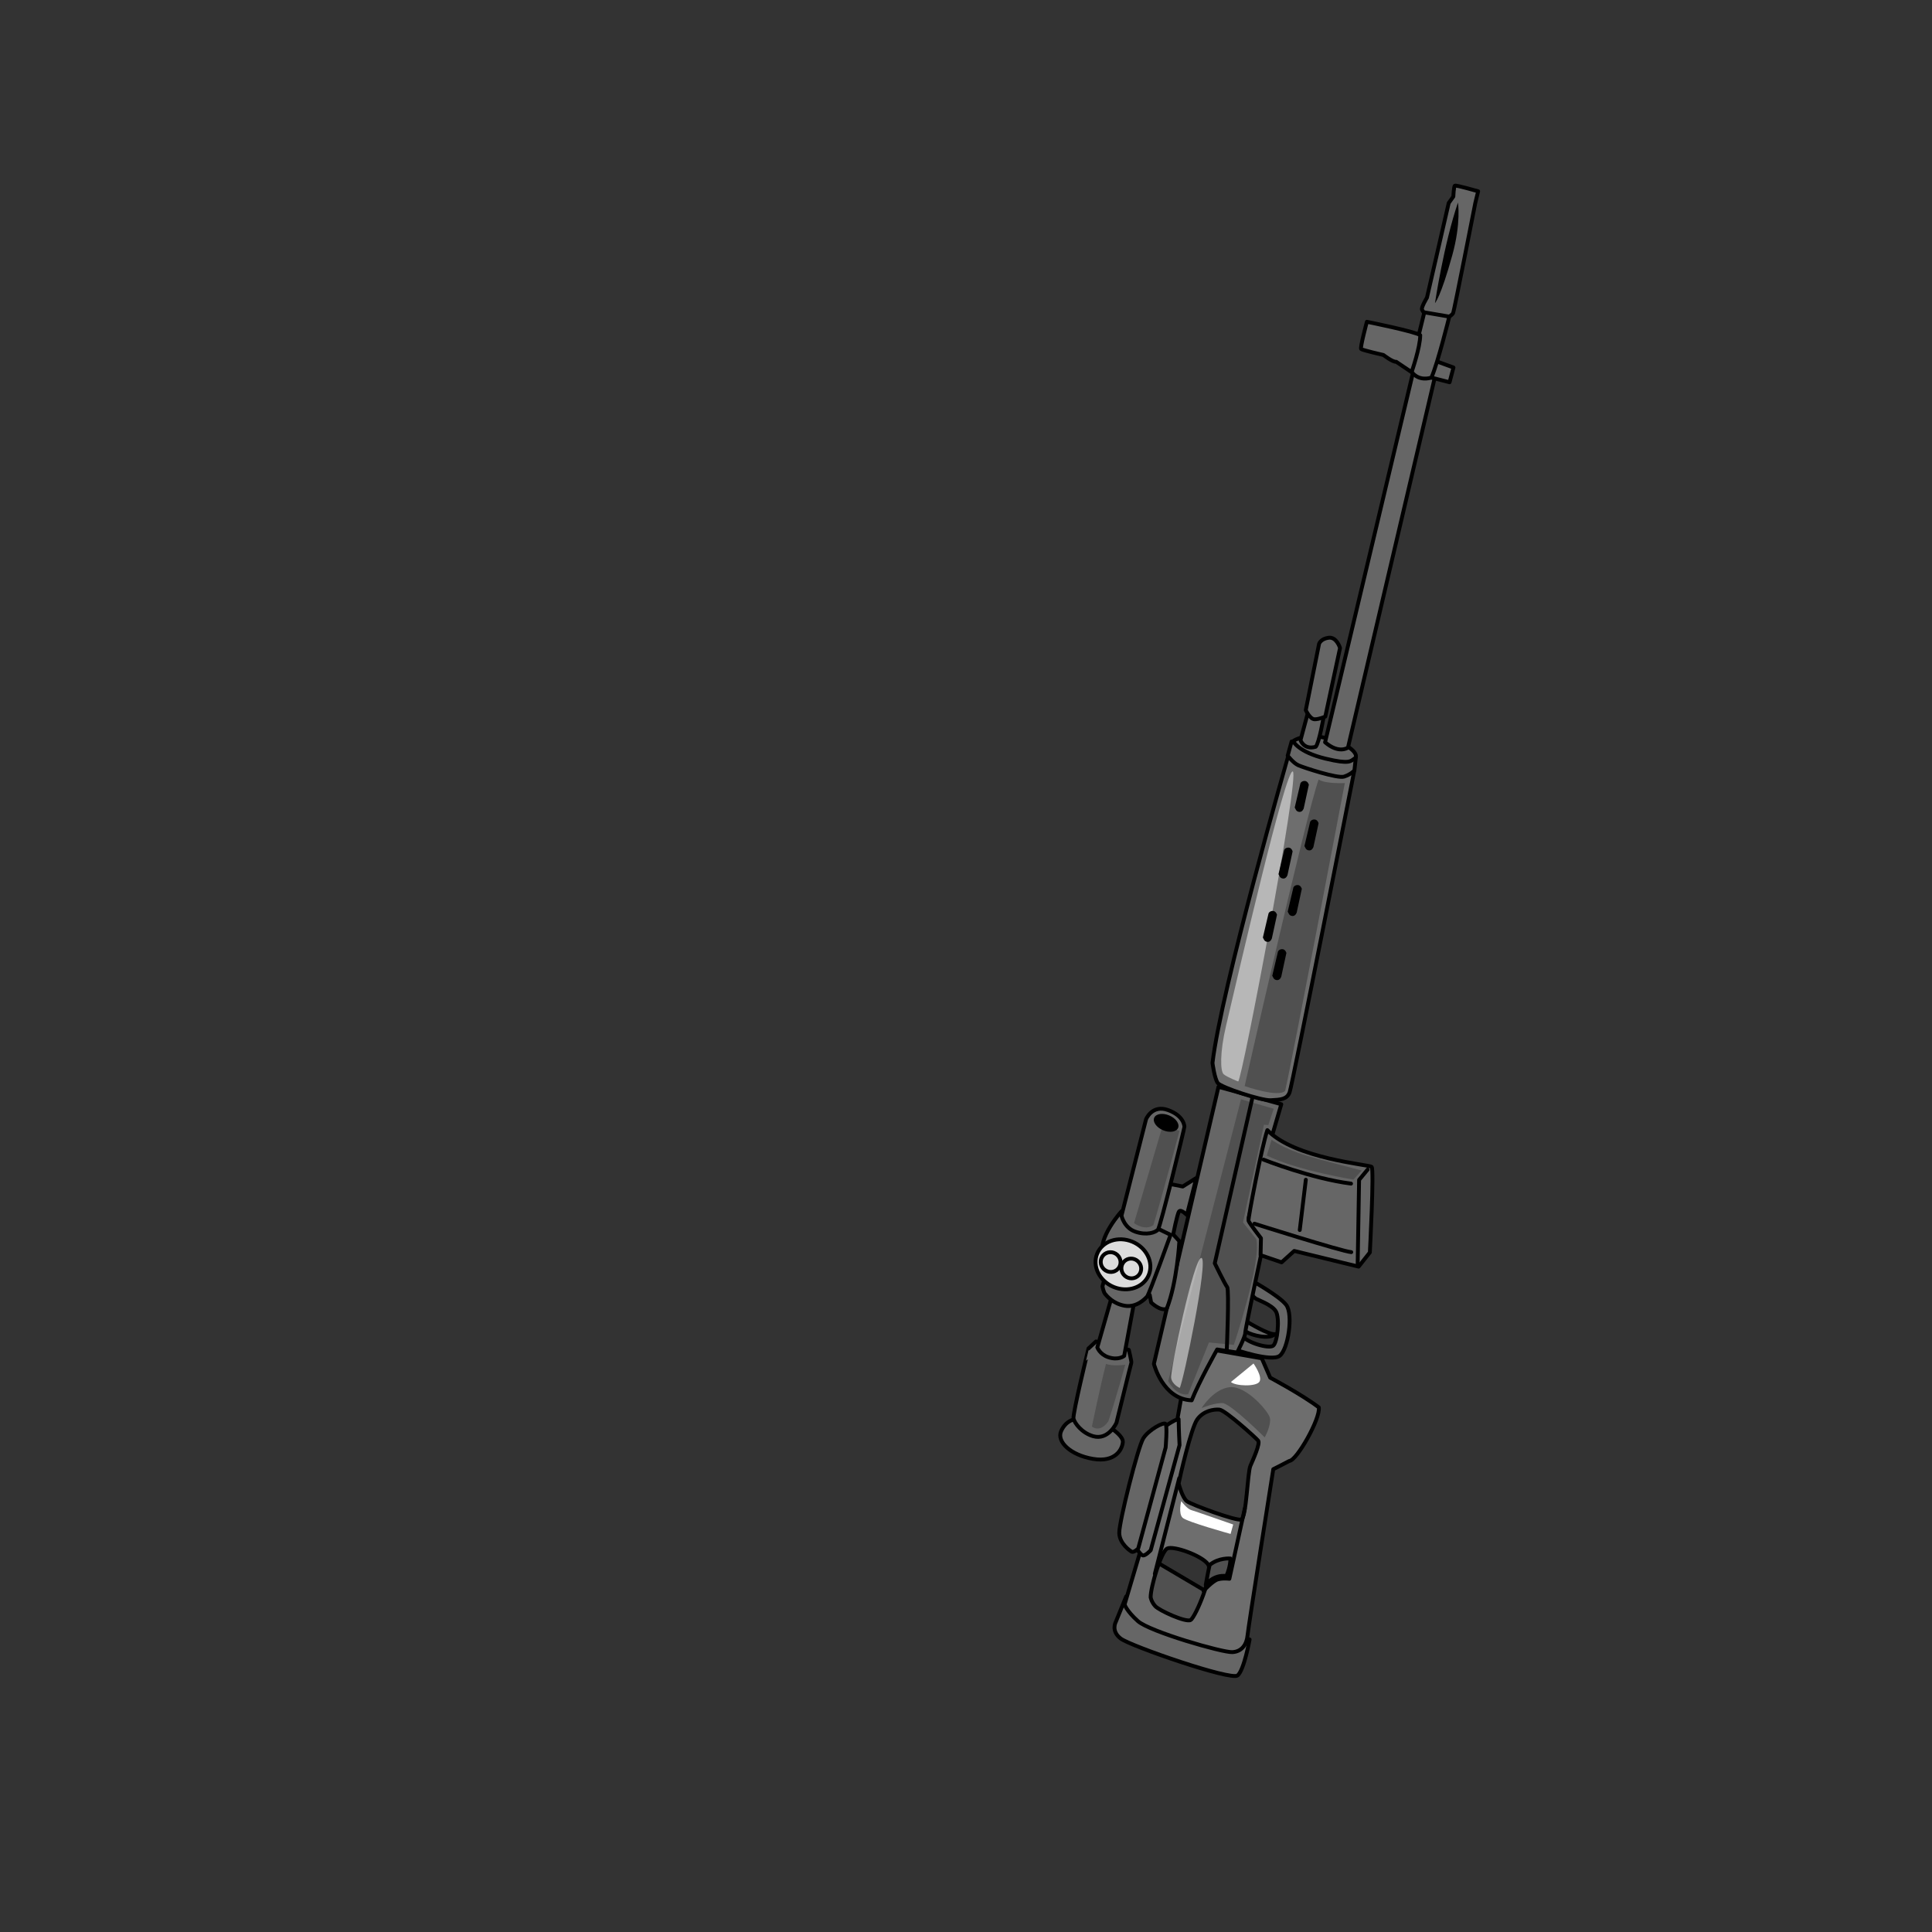 <svg xmlns="http://www.w3.org/2000/svg" width="500" height="500" version="1.1"><rect width="100%" height="100%" fill="#333333" stroke="none"/><g id="x083"><g><path style="fill:#505050;stroke:#000000;stroke-linecap:round;stroke-linejoin:round;" d="M298.646,403.864l14.181,8.374c0,0-3.406,10.178-4.472,10.188c-1.067,0.013-13.188-5.506-13.205-6.999S298.646,403.864,298.646,403.864z"></path><path style="fill:#666666;stroke:#000000;stroke-linecap:round;stroke-linejoin:round;" d="M323.396,424.293c0,0-1.416,7.93-3.105,9.313c-1.69,1.384-27.652-7.578-30.248-9.546c-2.599-1.967-1.278-4.318-1.278-4.318l2.676-6.563c0,0,10.598,5.02,17.017,6.825C314.874,421.81,323.396,424.293,323.396,424.293z"></path><path style="fill:#6E6E6E;stroke:#000000;stroke-linecap:round;stroke-linejoin:round;" d="M328.729,356.546l-2.182-5.016l-18.438-3.218l-4.231,23.617l-12.832,43.295c0,0,0.402,1.58,3.428,4.31c3.024,2.729,21.896,8.167,24.454,8.037c2.559-0.136,3.736-2.117,3.94-4.371c0.206-2.254,6.653-42.976,6.653-42.976s3.335-1.667,4.164-2.137c1.918-0.101,8.087-10.995,7.621-13.858C336.969,360.929,328.729,356.546,328.729,356.546z M312.626,404.817c1.613,2.267-3.247,13.734-4.492,14.439c-1.244,0.705-8.14-2.463-9.159-3.586c-1.02-1.124-1.186-2.292-1.186-2.292c-0.029-2.669,2.704-11.784,4.263-12.612C303.613,399.938,311.014,402.548,312.626,404.817z M325.614,372.842c0.572,0.718-1.248,4.763-2.013,6.513s-1.014,13.515-2.383,13.907c-1.369,0.392-12.806-3.828-14.026-4.728c-1.223-0.897-2.16-4.591-2.16-4.591c0.249-1.4,3.212-14.374,4.808-16.594c1.595-2.22,4.243-2.677,5.747-2.54C317.088,364.945,325.046,372.122,325.614,372.842z"></path><path style="fill:#FFFFFF;" d="M318.561,357.661l5.845-4.789c0,0,2.418,3.401,1.524,4.73C325.037,358.931,319.737,358.723,318.561,357.661z"></path><path style="fill:#FFFFFF;" d="M305.695,388.504c0,0,1.546,2.005,2.521,2.275c0.975,0.27,10.932,3.764,10.932,3.764l-0.674,2.438c0,0-11.22-3.107-12.396-4.167C304.9,391.751,305.695,388.504,305.695,388.504z"></path><path style="fill:#505050;" d="M327.296,371.994c0,0-8.224-8.231-10.713-8.852c-2.042-0.214-5.599,1.252-5.599,1.252s3.056-4.967,7.307-5.398c4.252-0.435,10.007,6.31,10.345,7.908C329.061,368.912,327.296,371.994,327.296,371.994z"></path><line style="fill:none;stroke:#000000;stroke-linecap:round;stroke-linejoin:round;" x1="298.87" y1="407.309" x2="305.172" y2="382.579"></line><path style="fill:#505050;stroke:#000000;stroke-linecap:round;stroke-linejoin:round;" d="M312.048,410.187c0,0,1.889-2.767,5.33-2.304c1.147-2.624,1.048-4.542,1.048-4.542s-3.005-0.271-5.364,1.665C312.794,405.982,312.048,410.187,312.048,410.187z"></path><path style="fill:#6E6E6E;stroke:#000000;stroke-linecap:round;stroke-linejoin:round;" d="M297.802,401.198c0,0-1.516,1.681-2.179,1.288c-0.66-0.394-1.478-1.74-1.478-1.74l6.831-31.229c0,0,2.986-2.185,4.051-2.238c0.029,2.667,0.239,6.719,0.239,6.719L297.802,401.198z"></path><path style="fill:#666666;stroke:#000000;stroke-linecap:round;stroke-linejoin:round;" d="M292.686,401.463c0,0-2.981-1.877-3.024-4.759c-0.039-2.881,4.837-22.259,6.222-24.468c1.381-2.208,5.33-4.337,5.79-3.717c0.458,0.617-0.006,6.09-0.006,6.09l-7.094,26.115C294.573,400.725,293.36,402.068,292.686,401.463z"></path><g><path style="fill:#666666;stroke:#000000;stroke-linecap:round;stroke-linejoin:round;" d="M322.968,342.206c0,0,5.515,3.349,6.995,3.058c-1.526,1.468-5.967,0.306-7.401-0.578C321.126,343.797,322.968,342.206,322.968,342.206z"></path><path style="fill:#666666;stroke:#000000;stroke-linecap:round;stroke-linejoin:round;" d="M322.876,334.197c0,0,1.681,1.517,2.018,1.818c0.335,0.305,4.249,1.597,5.302,3.359c1.052,1.764,0.416,8.098-0.718,8.907c-1.134,0.805-6.661-0.726-8.15-2.683c-0.574,1.314-1.844,3.623-1.844,3.623s9.575,3.353,11.73,1.641c2.157-1.716,3.512-10.653,1.675-13.124c-1.839-2.468-9.751-6.761-9.751-6.761L322.876,334.197z"></path></g><g><path style="fill:#666666;stroke:#000000;stroke-linecap:round;stroke-linejoin:round;" d="M298.63,352.97c0,0,2.288,9.177,9.78,9.431c1.891-4.797,6.586-13.159,6.586-13.159l5.172,0.801c0,0,2.135-4.17,2.088-5.022c-0.041-0.852,4.862-23.863,4.862-23.863s-4.089-4.704-3.941-5.993c0.146-1.29,8.423-29.391,8.423-29.391l-16.259-4.503L298.63,352.97z"></path><path style="fill:#505050;" d="M307.475,360.847l5.398-13.42l6.444,0.63c0,0,7.223-21.527,5.8-27.385c-1.882-2.308-3.428-4.312-3.428-4.312l5.428-25.282l1.127,0.103l1.386-4.236l-8.46-2.451l-18.84,72.932C302.33,357.425,304.294,361.331,307.475,360.847z"></path><path style="opacity:0.5;fill:#FFFFFF;" d="M305.307,359.195c0,0-1.969-0.86-2.218-2.609c-0.251-1.75,5.9-31.255,7.834-31.035C312.857,325.771,306.202,357.868,305.307,359.195z"></path><path style="fill:none;stroke:#000000;stroke-linecap:round;stroke-linejoin:round;" d="M317.476,349.648c0,0,0.678-15.85,0.107-16.568c-0.572-0.719-3.201-6.139-3.201-6.139l9.929-43.677"></path></g><g><path style="fill:#666666;stroke:#000000;stroke-linecap:round;stroke-linejoin:round;" d="M326.238,324.833l5.439,1.857l3.268-2.947l16.664,4.057l2.908-3.674c0,0,1.133-21.535,0.46-22.143c-0.672-0.606-19.873-2.074-26.987-9.507c-1.483,4.35-5.017,22.91-4.882,23.438c0.134,0.524,3.226,4.533,3.226,4.533L326.238,324.833z"></path><path style="fill:#505050;" d="M327.85,299.056l1.232-4.07c0,0,3.327,2.394,8.862,4.028c5.533,1.641,14.464,3.904,14.464,3.904l-2.123,2.353C350.285,305.271,335.903,302.968,327.85,299.056z"></path><path style="fill:none;stroke:#000000;stroke-linecap:round;stroke-linejoin:round;" d="M324.646,316.689c0,0,22.591,7.169,25.058,7.362"></path><path style="fill:none;stroke:#000000;stroke-linecap:round;stroke-linejoin:round;" d="M349.646,306.319c-10.217-1.29-22.65-6.206-22.65-6.206"></path><line style="fill:none;stroke:#000000;stroke-linecap:round;stroke-linejoin:round;" x1="336.375" y1="318.328" x2="337.948" y2="305.319"></line><polyline style="fill:none;stroke:#000000;stroke-linecap:round;stroke-linejoin:round;" points="351.363,327.173 351.732,305.356 353.946,302.678 "></polyline></g><path style="fill:#6E6E6E;stroke:#000000;stroke-linecap:round;stroke-linejoin:round;" d="M313.793,275.098c0,0,0.533,4.141,1.392,5.218c0.854,1.08,11.131,4.555,13.689,4.423c2.559-0.133,4.156-0.214,4.865-2.014c0.708-1.799,16.711-83.08,16.711-83.08l-16.903-4.577C333.547,195.068,316.018,256.071,313.793,275.098z"></path><path style="opacity:0.5;fill:#FFFFFF;" d="M320.449,279.883c0,0-2.942-1.129-3.781-1.887c-0.843-0.76-1.024-5.506,0.635-12.532c3.024-12.82,15.467-66.831,17.282-65.803C336.402,200.689,321.526,279.026,320.449,279.883z"></path><path style="fill:#505050;" d="M332.596,282.304c1.704-7.3,15.445-79.649,15.445-79.649s-5.114,0.263-6.778-0.934c-3.224,8.982-19.148,79.361-19.148,79.361S330.928,284.152,332.596,282.304z"></path><path style="fill:#666666;stroke:#000000;stroke-linecap:round;stroke-linejoin:round;" d="M333.253,195.562c0,0,1.461,1.931,2.773,2.501c1.312,0.575,10.116,3.487,11.848,2.917c1.734-0.572,2.646-1.58,2.646-1.58l0.38-3.465l-16.634-4.031L333.253,195.562z"></path><path style="fill:#666666;stroke:#000000;stroke-linecap:round;stroke-linejoin:round;" d="M344.71,191.391c-3.472-1.095-7.755-1.18-10.048,0.413c0,0,1.268,2.82,8.406,4.536c6.322,1.519,6.444,0.63,7.53-0.067C351.684,195.575,350.111,193.093,344.71,191.391z"></path><path style="fill:#666666;stroke:#000000;stroke-linecap:round;stroke-linejoin:round;" d="M336.571,191.545c0,0,0.855,2.601,3.935,1.721c0.911-1.008,2.079-7.88,2.079-7.88l-4.064-1.074L336.571,191.545z"></path><path style="fill:#666666;stroke:#000000;stroke-linecap:round;stroke-linejoin:round;" d="M337.932,183.783c0,0,1.087,2.347,2.287,2.365c1.204,0.017,2.769-0.704,2.769-0.704L346.8,167.7c0,0-0.871-2.921-2.939-2.653c-2.071,0.265-2.484,1.57-2.484,1.57L337.932,183.783z"></path><path style="fill:#666666;stroke:#000000;stroke-linecap:round;stroke-linejoin:round;" d="M342.93,192.101l23.249-97.762l5.339,2.53l-22.665,96.607C348.853,193.476,346.536,195.2,342.93,192.101z"></path><polygon style="fill:#666666;stroke:#000000;stroke-linecap:round;stroke-linejoin:round;" points="371.336,93.351 376.156,95.108 375.149,98.925 370.441,97.725 "></polygon><g><path style="fill:#666666;stroke:#000000;stroke-linecap:round;stroke-linejoin:round;" d="M374.139,82.469c0,0,1.644-0.805,1.932-1.462c0.287-0.655,5.742-28.503,5.742-28.503l0.728-3.002c0,0-5.693-1.629-6.007-1.454c-0.311,0.178-0.414,2.826-0.414,2.826l-1.196,1.665l-5.628,24.491c0,0-1.552,2.564-1.283,3.112c0.268,0.547,1.311,2.095,1.311,2.095L374.139,82.469z"></path><path d="M377.321,52.416c0,0,0.834,5.326-1.464,13.616c-3.041,10.988-4.487,12.414-4.487,12.414S373.632,63.263,377.321,52.416z"></path></g><path style="fill:#666666;stroke:#000000;stroke-linecap:round;stroke-linejoin:round;" d="M364.965,95.684c0,0,1.529,3.208,5.477,2.042c1.65-3.691,4.635-15.785,4.635-15.785l-6.468-1.109L364.965,95.684z"></path><path style="fill:#666666;stroke:#000000;stroke-linecap:round;stroke-linejoin:round;" d="M365.319,96.307l-3.985-2.68c-0.875,0.125-3.295-1.753-3.295-1.753s-5.434-1.242-5.771-1.546c-0.335-0.303,1.481-7.048,1.481-7.048s12.389,2.487,13.802,3.457C367.557,89.941,365.319,96.307,365.319,96.307z"></path><path d="M329.257,252.546c0.21,0.187,0.252,0.987,1.141,1.103c0.887,0.114,1.195-0.902,1.195-0.902l1.326-6.121c0,0-0.251-0.988-1.092-0.984c-0.841,0.003-1.089,0.617-1.089,0.617L329.257,252.546z"></path><path d="M326.825,242.654c0.209,0.188,0.252,0.987,1.139,1.102c0.886,0.116,1.195-0.903,1.195-0.903l1.328-6.118c0,0-0.252-0.987-1.093-0.984c-0.843,0.003-1.091,0.617-1.091,0.617L326.825,242.654z"></path><path d="M333.251,235.952c0.21,0.188,0.249,0.987,1.138,1.102c0.888,0.115,1.198-0.9,1.198-0.9l1.324-6.12c0,0-0.25-0.989-1.092-0.986c-0.841,0.004-1.091,0.618-1.091,0.618L333.251,235.952z"></path><path d="M330.868,226.258c0.21,0.189,0.251,0.986,1.139,1.104c0.887,0.114,1.196-0.903,1.196-0.903l1.325-6.118c0,0-0.252-0.99-1.092-0.986c-0.842,0.002-1.089,0.617-1.089,0.617L330.868,226.258z"></path><path d="M337.584,218.981c0.21,0.188,0.251,0.987,1.14,1.102c0.887,0.114,1.195-0.903,1.195-0.903l1.328-6.119c0,0-0.253-0.987-1.095-0.984c-0.841,0.002-1.089,0.619-1.089,0.619L337.584,218.981z"></path><path d="M335.067,209.012c0.209,0.189,0.253,0.989,1.139,1.104c0.889,0.115,1.196-0.902,1.196-0.902l1.326-6.12c0,0-0.25-0.989-1.093-0.984c-0.842,0.002-1.091,0.617-1.091,0.617L335.067,209.012z"></path><path style="fill:#666666;stroke:#000000;stroke-linecap:round;stroke-linejoin:round;" d="M294.975,292.471"></path><g><path style="fill:#666666;stroke:#000000;stroke-linecap:round;stroke-linejoin:round;" d="M297.548,335.128l0.367,1.958c0,0,2.364,2.335,4.037,1.607c2.694-6.816,3.267-17.477,3.267-17.477l-1.588-1.735c0,0,1.012-5.287,1.511-5.954c0.5-0.667,2.023,0.912,2.023,0.912l2.446-9.583l-3.521,2.212l-3.184-0.638c0,0-7.895,25.089-7.827,25.352C295.145,332.046,297.548,335.128,297.548,335.128z"></path><g><path style="fill:#666666;stroke:#000000;stroke-linecap:round;stroke-linejoin:round;" d="M278.052,367.332c0,0-2.176,0.271-3.423,3.007c-1.247,2.736,2.403,6.234,8.225,7.218c5.819,0.982,7.618-2.479,7.734-4.405c0.112-1.93-5.072-5.082-6.473-5.331C282.711,367.572,278.052,367.332,278.052,367.332z"></path><path style="fill:#666666;stroke:#000000;stroke-linecap:round;stroke-linejoin:round;" d="M277.826,367.13c0.275,1.161,2.105,3.682,5.045,4.546c4.014,1.184,6.071-3.463,6.071-3.463s3.753-15.312,3.85-15.532c0.093-0.217-0.654-3.331-0.654-3.331l-8.5-2.178l-1.937,1.808C281.701,348.979,277.555,365.969,277.826,367.13z"></path><path style="fill:#505050;" d="M282.582,369.182c0,0,2.016,1.819,4.258-1.342c1.806-5.381,4.374-14.648,4.374-14.648s-3.18,0.484-4.979-0.224C284.764,358.653,282.582,369.182,282.582,369.182z"></path><path style="fill:#666666;stroke:#000000;stroke-linecap:round;stroke-linejoin:round;" d="M283.984,348.703c0,0,0.623,1.783,2.8,2.525c2.689,0.917,4.152-0.321,4.152-0.321l2.549-13.754l-5.881-1.14L283.984,348.703z"></path><path style="fill:#666666;stroke:#000000;stroke-linecap:round;stroke-linejoin:round;" d="M285.309,332.927c0,0,0.29,1.48,0.687,1.942c0.396,0.459,2,2.514,5.073,3.053c3.071,0.533,5.25-1.77,5.807-2.386c0.554-0.615,6.069-15.966,6.069-15.966l-12.658-6.132c0,0-6.271,6.843-4.909,11.525c1.122,1.01,1.727,1.354,1.727,1.354L285.309,332.927z"></path><g><path style="fill:#666666;stroke:#000000;stroke-linecap:round;stroke-linejoin:round;" d="M290.24,314.615c0,0,0.641,3.12,3.579,4.144c2.938,1.021,5.192,0.214,5.851-0.515c0.657-0.728,6.871-26.317,6.854-26.639c-0.008-0.158-0.092-2.826-4.23-4.323c-4.136-1.496-5.698,2.377-5.698,2.377L290.24,314.615z"></path><path style="fill:#505050;" d="M293.491,316.534c0,0,2.674,2.104,4.996,0.541c1.925-6.188,6.756-24.388,6.756-24.388l-4.256-1.704L293.491,316.534z"></path><ellipse transform="matrix(0.39 -0.921 0.921 0.39 -83.657 455.145)" cx="301.778" cy="290.729" rx="2.074" ry="3.358"></ellipse></g><g><path style="fill:#DCDCDC;stroke:#000000;stroke-linecap:round;stroke-linejoin:round;" d="M293.054,321.352c3.683,1.53,5.579,5.393,4.233,8.626c-1.343,3.229-5.416,4.61-9.1,3.079c-3.679-1.532-5.575-5.393-4.233-8.623C285.301,321.201,289.372,319.82,293.054,321.352z"></path><path style="fill:none;stroke:#000000;stroke-linecap:round;stroke-linejoin:round;" d="M289.131,324.747c1.061,0.957,1.163,2.576,0.224,3.616c-0.938,1.038-2.558,1.104-3.619,0.146c-1.065-0.958-1.163-2.576-0.227-3.616C286.446,323.852,288.067,323.787,289.131,324.747z"></path><ellipse transform="matrix(0.67 -0.742 0.742 0.67 -146.944 325.753)" style="fill:none;stroke:#000000;stroke-linecap:round;stroke-linejoin:round;" cx="292.895" cy="328.141" rx="2.533" ry="2.591"></ellipse></g></g></g><path style="fill:none;stroke:#000000;stroke-linecap:round;stroke-linejoin:round;" d="M311.485,411.714c0,0,2.324-2.579,3.693-2.97c1.37-0.389,2.982-0.155,2.982-0.155l3.981-18.153"></path><path style="fill:none;stroke:#000000;stroke-linecap:round;stroke-linejoin:round;" d="M336.375,318.328"></path></g></g></svg>